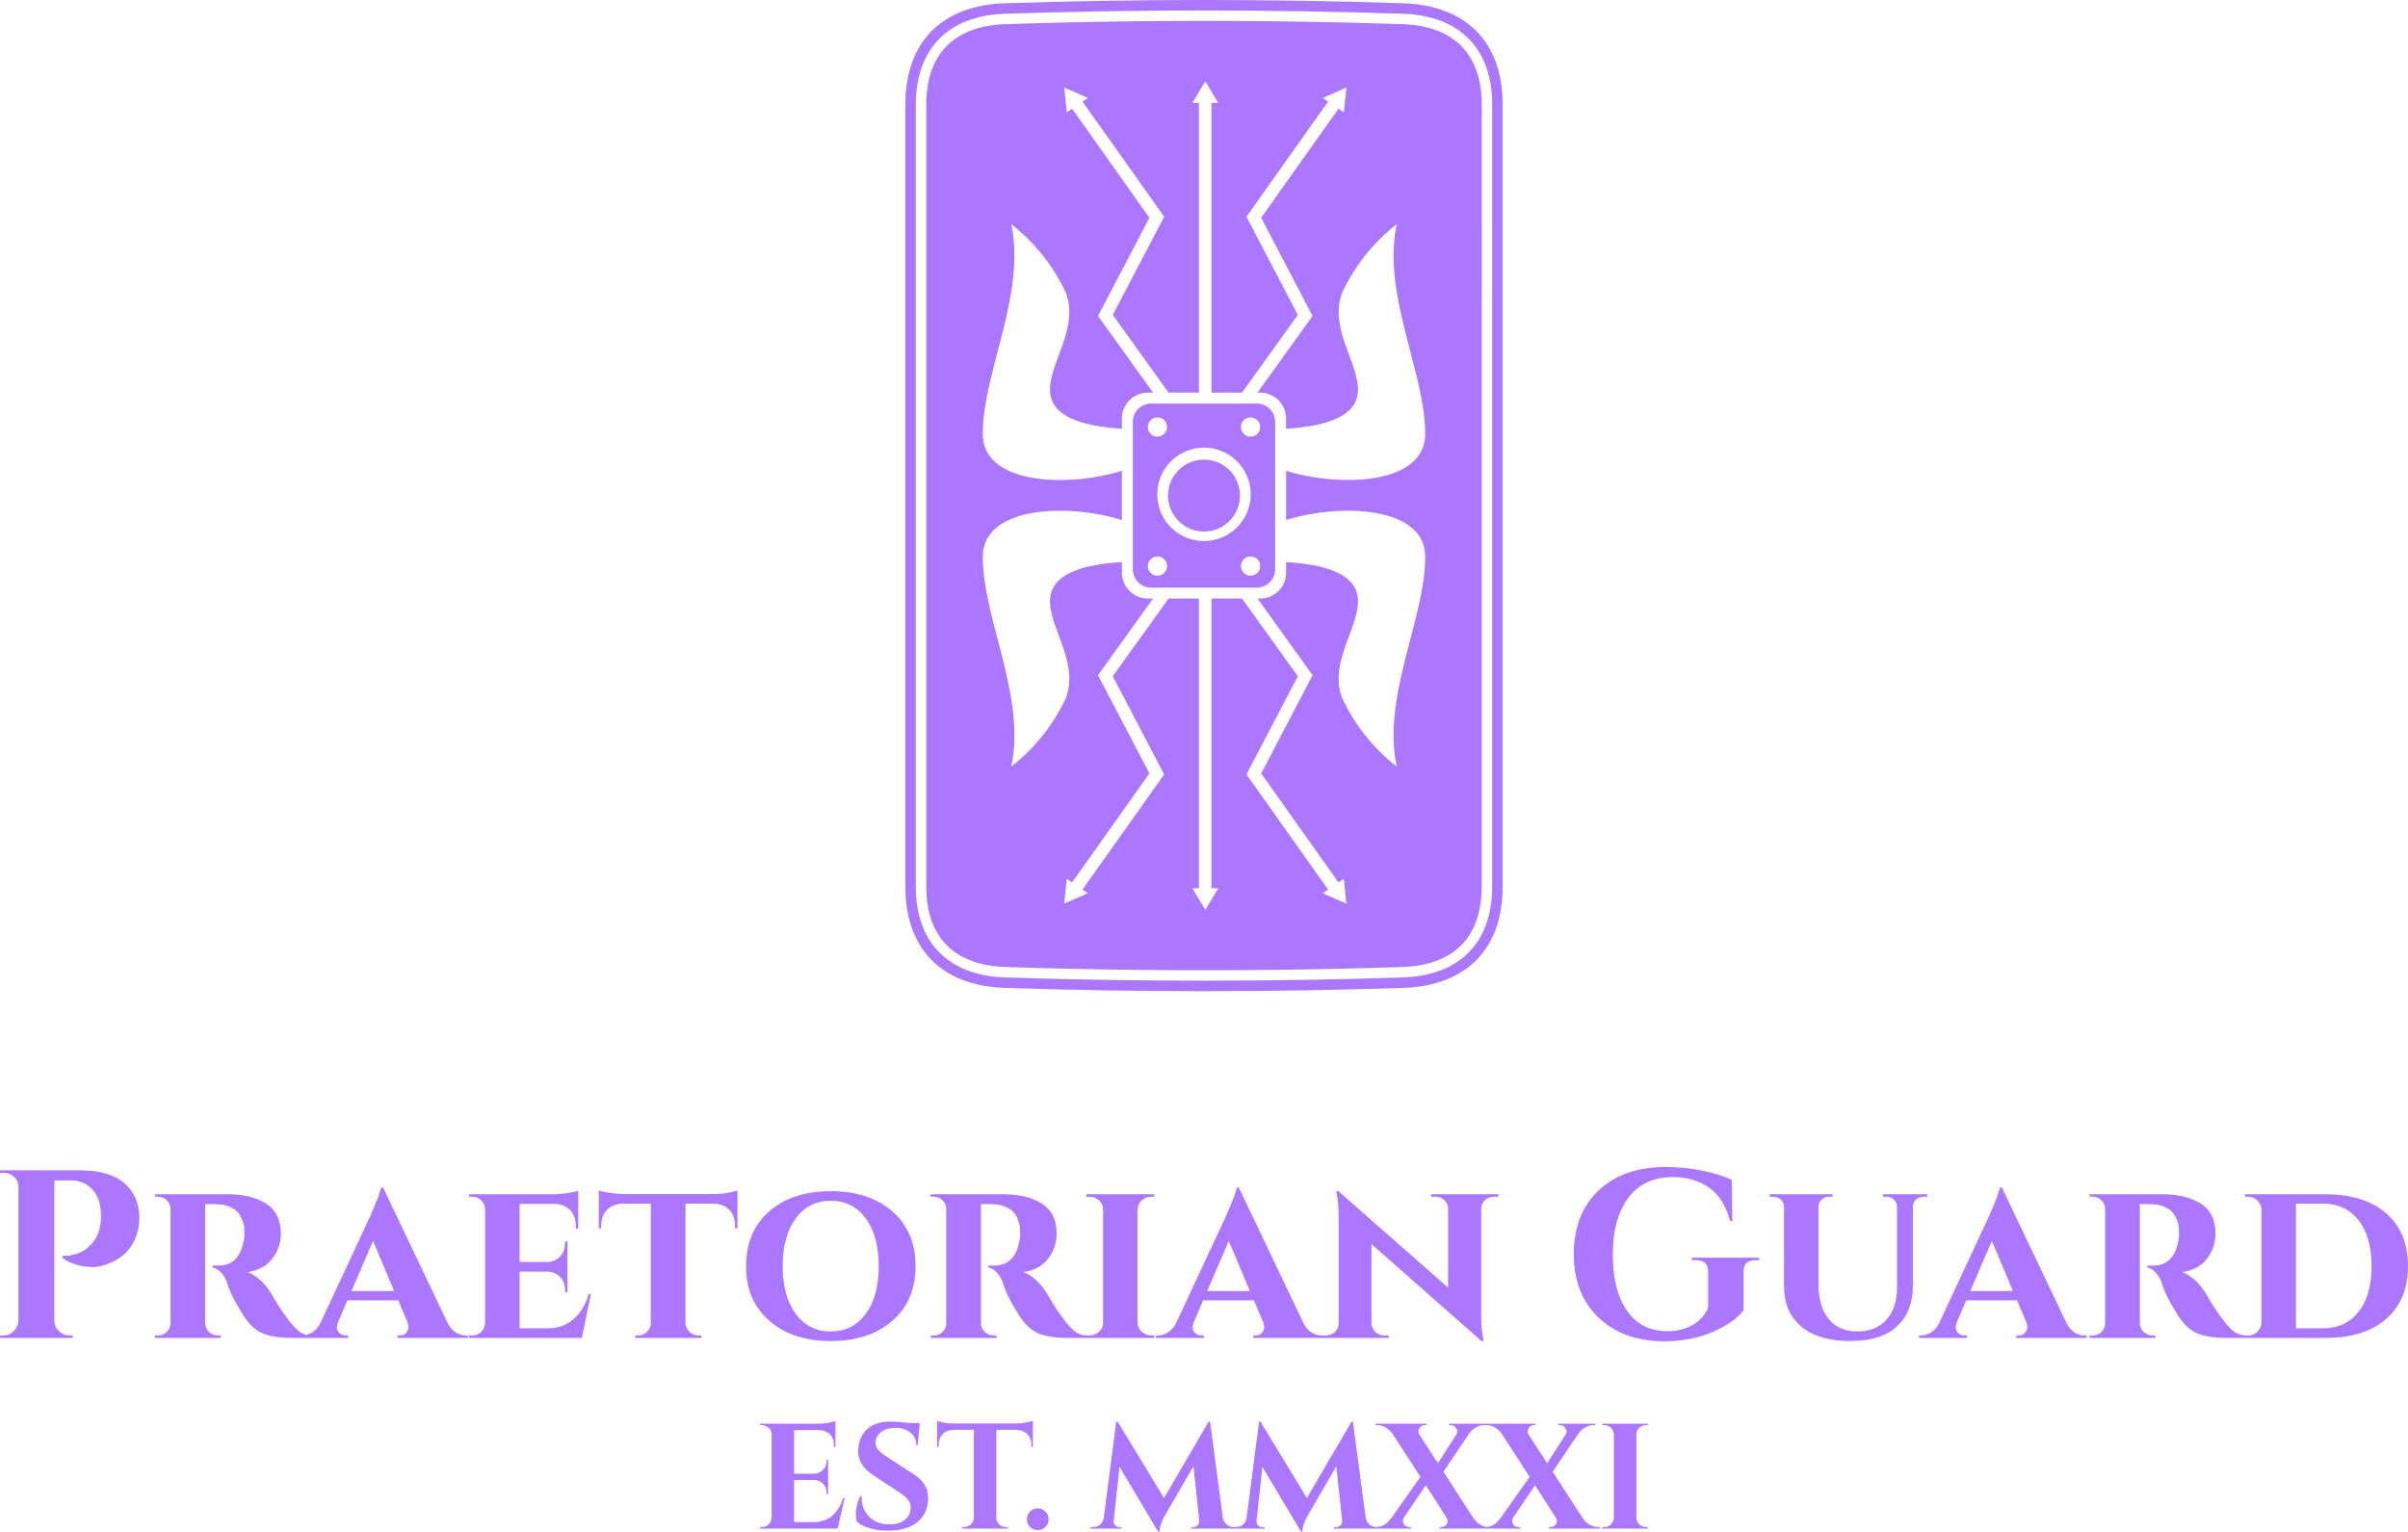 <svg viewBox="50 183.738 312.191 198.622" width="5000" height="3181.105" xmlns="http://www.w3.org/2000/svg" xmlns:xlink="http://www.w3.org/1999/xlink" preserveAspectRatio="none"><defs></defs><style>.aBTu93vQEy0filter-floo {flood-color:#822BCF;flood-opacity:0.5;}.aCkv4rtvjScolor {fill:#AB77FF;fill-opacity:1;}.aD6z1nYkhcolor {fill:#AB77FF;fill-opacity:1;}.aD6z1nYkhstrokeColor-str {stroke:#7338D2;stroke-opacity:1;}.aVoyjDDjRlcolors-0 {fill:#AB77FF;fill-opacity:1;}.icon3-str {stroke:#987239;stroke-opacity:1;}</style><g opacity="1" transform="rotate(0 50 335.081)">
<svg width="312.191" height="22.599" x="50" y="335.081" version="1.1" preserveAspectRatio="none" viewBox="1.8 -28.56 402.28 29.12">
  <g transform="matrix(1 0 0 1 0 0)" class="aD6z1nYkhcolor"><path id="id-D6z1nYkh16" d="M25.08-20L25.08-20Q25.08-18.16 24.36-16.52L24.36-16.52Q23-13.36 19.32-12.20L19.32-12.20Q18.24-11.84 17.32-11.84L17.32-11.84Q14.48-11.84 12.24-13.32L12.24-13.32L12.24-13.72Q15.24-13.64 17.08-15.68L17.08-15.68Q18.68-17.44 18.68-20.28L18.68-20.28Q18.68-23.16 17.30-24.74Q15.92-26.32 13.56-26.32L13.56-26.32L10.88-26.32L10.88-2.92Q10.88-1.88 11.64-1.14Q12.40-0.40 13.44-0.40L13.44-0.40L13.96-0.40L13.96 0L1.80 0L1.80-0.40L2.32-0.40Q3.36-0.40 4.10-1.14Q4.84-1.88 4.88-2.92L4.88-2.92L4.88-25.28Q4.88-26.28 4.12-26.94Q3.36-27.60 2.32-27.60L2.32-27.60L1.80-27.60L1.80-28L15.16-28Q20.04-28 22.52-25.92L22.52-25.92Q25.08-23.72 25.08-20Z M37.36-22.36L37.36-22.36L36.08-22.36L36.08-2.52Q36.08-1.56 36.74-0.98Q37.40-0.40 38.24-0.40L38.24-0.40L38.68-0.40L38.68 0L27.68 0L27.68-0.40L28.16-0.40Q29.04-0.40 29.66-1Q30.28-1.60 30.28-2.48L30.28-2.48L30.28-21.52Q30.28-22.40 29.66-23Q29.04-23.60 28.20-23.60L28.20-23.60L27.68-23.60L27.68-24L39.96-24Q43.56-24 46-22.60L46-22.60Q48.72-21.04 48.72-17.44L48.72-17.44Q48.72-15.12 47.32-13.26Q45.92-11.40 43.16-11L43.16-11Q44.24-10.64 45.30-9.64Q46.36-8.64 47-7.60L47-7.60Q48.28-5.32 49.68-3.42Q51.08-1.52 51.94-0.96Q52.80-0.40 54.04-0.40L54.04-0.40L54.04 0L50.68 0Q47.36 0 45.58-0.80Q43.80-1.60 42.40-3.84L42.40-3.84Q40.24-7.28 39.72-9.28L39.72-9.28Q39.24-10.48 38.58-11.08Q37.92-11.68 37.32-11.76L37.32-11.76L37.32-12.08L38.32-12.08Q41.72-12.12 42.48-16.08L42.48-16.08Q42.64-16.68 42.64-17.12Q42.64-17.56 42.60-18.34Q42.56-19.12 42.10-20.10Q41.64-21.08 40.92-21.52L40.92-21.52Q39.68-22.28 38.36-22.32L38.36-22.32Q37.92-22.36 37.36-22.36Z M79.64-0.40L79.64-0.40L79.96-0.40L79.96 0L68.20 0L68.20-0.40L68.52-0.40Q69.32-0.40 69.68-0.88Q70.04-1.36 70.04-1.76Q70.04-2.16 69.88-2.60L69.88-2.60L68.32-6.28L59.84-6.28L58.24-2.56Q58.08-2.16 58.08-1.74Q58.08-1.32 58.46-0.86Q58.84-0.40 59.64-0.40L59.64-0.40L59.96-0.40L59.96 0L51.96 0L51.96-0.40L52.28-0.40Q53.12-0.40 53.96-0.92Q54.80-1.44 55.32-2.48L55.32-2.48L63.60-20.24Q65.36-24.20 65.44-25.12L65.44-25.12L65.80-25.12L76.52-2.64Q77.04-1.48 77.90-0.94Q78.76-0.40 79.64-0.40ZM64.12-16.20L60.52-7.84L67.64-7.84L64.12-16.20Z M100.52-7.36L99 0L80.16 0L80.16-0.40L80.64-0.40Q81.56-0.40 82.18-1Q82.80-1.60 82.84-2.48L82.84-2.48L82.84-21.52Q82.80-22.40 82.18-23Q81.56-23.60 80.64-23.60L80.64-23.60L80.16-23.60L80.16-24L94.24-24Q95.32-24 96.60-24.20Q97.88-24.40 98.40-24.60L98.40-24.60L98.40-18.24L98-18.24L98-18.60Q98-20.36 97.04-21.36Q96.08-22.36 94.36-22.40L94.36-22.40L88.60-22.40L88.60-12.68L93.16-12.68Q94.52-12.72 95.36-13.60Q96.20-14.48 96.20-15.84L96.20-15.84L96.20-16.12L96.60-16.12L96.60-7.64L96.20-7.64L96.20-7.92Q96.20-9.80 94.80-10.64L94.80-10.64Q94.08-11.08 93.20-11.08L93.20-11.08L88.60-11.08L88.60-1.60L93.40-1.60Q95.88-1.64 97.62-3.14Q99.36-4.64 100.16-7.36L100.16-7.36L100.52-7.36Z M125-18.32L124.60-18.32L124.60-18.68Q124.60-20.40 123.64-21.40Q122.68-22.40 120.96-22.44L120.96-22.44L116.32-22.44L116.32-2.48Q116.36-1.60 117-1Q117.64-0.40 118.52-0.40L118.52-0.40L118.96-0.40L118.96 0L107.92 0L107.92-0.40L108.32-0.40Q109.24-0.40 109.88-1Q110.52-1.60 110.52-2.52L110.52-2.52L110.52-22.44L105.92-22.44Q104.16-22.40 103.20-21.40Q102.24-20.40 102.24-18.68L102.24-18.68L102.24-18.32L101.84-18.32L101.84-24.64Q102.40-24.44 103.70-24.24Q105-24.04 106.04-24.04L106.04-24.04L120.80-24.04Q122.56-24.04 123.70-24.30Q124.84-24.56 125-24.64L125-24.64L125-18.32Z M126.44-12Q126.44-17.76 130.30-21.14Q134.16-24.52 140.58-24.52Q147-24.52 150.88-21.14Q154.76-17.76 154.76-12Q154.76-6.24 150.88-2.86Q147 0.52 140.60 0.52Q134.20 0.52 130.32-2.86Q126.44-6.24 126.44-12ZM132.56-12Q132.56-6.96 134.74-4.02Q136.92-1.08 140.58-1.08Q144.24-1.08 146.42-4.02Q148.60-6.96 148.60-12Q148.60-17.04 146.42-19.98Q144.24-22.92 140.58-22.92Q136.92-22.92 134.74-19.98Q132.56-17.04 132.56-12Z M166.96-22.36L166.96-22.36L165.68-22.36L165.68-2.52Q165.68-1.56 166.34-0.98Q167-0.40 167.84-0.40L167.84-0.40L168.28-0.40L168.28 0L157.28 0L157.28-0.40L157.76-0.40Q158.64-0.40 159.26-1Q159.88-1.60 159.88-2.48L159.88-2.48L159.88-21.52Q159.88-22.40 159.26-23Q158.64-23.60 157.80-23.60L157.80-23.60L157.28-23.60L157.28-24L169.56-24Q173.16-24 175.60-22.60L175.60-22.60Q178.32-21.04 178.32-17.44L178.32-17.44Q178.32-15.12 176.92-13.26Q175.52-11.40 172.76-11L172.76-11Q173.84-10.64 174.90-9.64Q175.96-8.64 176.60-7.60L176.60-7.60Q177.88-5.32 179.28-3.42Q180.68-1.52 181.54-0.96Q182.40-0.40 183.64-0.40L183.64-0.40L183.64 0L180.28 0Q176.96 0 175.18-0.80Q173.40-1.60 172-3.84L172-3.84Q169.84-7.28 169.32-9.28L169.32-9.28Q168.84-10.48 168.18-11.08Q167.52-11.68 166.92-11.76L166.92-11.76L166.92-12.08L167.92-12.08Q171.32-12.12 172.08-16.08L172.08-16.08Q172.24-16.68 172.24-17.12Q172.24-17.56 172.20-18.34Q172.16-19.12 171.70-20.10Q171.24-21.08 170.52-21.52L170.52-21.52Q169.28-22.28 167.96-22.32L167.96-22.32Q167.52-22.36 166.96-22.36Z M183.28 0L183.28-0.40L183.76-0.40Q184.72-0.40 185.40-1.02Q186.08-1.64 186.08-2.52L186.08-2.52L186.08-21.48Q186.08-22.36 185.40-22.98Q184.72-23.60 183.76-23.60L183.76-23.60L183.28-23.60L183.28-24L194.64-24L194.64-23.60L194.16-23.60Q193.24-23.60 192.56-23Q191.88-22.40 191.84-21.52L191.84-21.52L191.84-2.52Q191.88-1.60 192.56-1Q193.24-0.40 194.16-0.40L194.16-0.40L194.64-0.40L194.64 0L183.28 0Z M222.60-0.40L222.60-0.40L222.92-0.40L222.92 0L211.16 0L211.16-0.40L211.48-0.40Q212.28-0.40 212.64-0.88Q213.00-1.36 213.00-1.76Q213.00-2.16 212.84-2.60L212.84-2.60L211.28-6.28L202.80-6.28L201.20-2.56Q201.04-2.16 201.04-1.74Q201.04-1.32 201.42-0.86Q201.80-0.40 202.60-0.40L202.60-0.40L202.92-0.40L202.92 0L194.92 0L194.92-0.40L195.24-0.40Q196.08-0.40 196.92-0.92Q197.76-1.44 198.28-2.48L198.28-2.48L206.56-20.24Q208.32-24.20 208.40-25.12L208.40-25.12L208.76-25.12L219.48-2.64Q220.00-1.48 220.86-0.94Q221.72-0.40 222.60-0.40ZM207.08-16.20L203.48-7.84L210.60-7.84L207.08-16.20Z M240.88-23.60L240.88-24L252.12-24L252.12-23.60L251.44-23.60Q250.52-23.60 249.90-23.04Q249.28-22.48 249.24-21.60L249.24-21.60L249.24-4.12Q249.24-1.64 249.56-0.04L249.56-0.04L249.64 0.52L249.28 0.52L230.92-15.68L230.92-2.44Q230.96-1.56 231.58-0.98Q232.20-0.40 233.12-0.40L233.12-0.40L233.80-0.40L233.80 0L222.60 0L222.60-0.40L223.24-0.40Q224.16-0.40 224.80-0.98Q225.44-1.56 225.44-2.44L225.44-2.44L225.44-20.04Q225.44-22.44 225.12-24L225.12-24L225.04-24.56L225.40-24.52L243.72-8.40L243.72-21.56Q243.72-22.44 243.10-23.02Q242.48-23.60 241.56-23.60L241.56-23.60L240.88-23.60Z M279.84 0.56L279.84 0.56Q273 0.56 268.86-3.38Q264.72-7.32 264.72-14.02Q264.72-20.72 268.86-24.64Q273-28.56 280.08-28.56L280.08-28.56Q283.28-28.56 286.28-27.94Q289.28-27.32 291.12-26.40L291.12-26.40L291.20-19.52L290.84-19.52Q289.80-23.40 287.28-25.14Q284.76-26.88 281.28-26.88L281.28-26.88Q276.44-26.88 273.84-23.42Q271.24-19.96 271.24-13.94Q271.24-7.92 273.62-4.52Q276-1.12 280.36-1.12L280.36-1.12Q283.52-1.12 285.64-2.92L285.64-2.92Q286.68-3.84 287.16-5.08L287.16-5.08L287.16-11.20Q287.16-12.08 286.62-12.54Q286.08-13 285.08-13L285.08-13L284.44-13L284.44-13.40L295.68-13.40L295.68-13L295.08-13Q294.12-13 293.60-12.54Q293.08-12.08 293.08-11.20L293.08-11.20L293.08-4.60Q291.52-2.56 287.92-1Q284.32 0.56 279.84 0.56Z M323.76-24L323.76-23.60L323.20-23.60Q322.44-23.60 321.92-23.14Q321.40-22.68 321.36-21.96L321.36-21.96L321.36-8.72Q321.36-4.40 318.72-1.94Q316.08 0.52 310.86 0.52Q305.64 0.52 302.74-1.88Q299.84-4.28 299.84-8.64L299.84-8.64L299.84-21.92Q299.84-22.64 299.30-23.12Q298.76-23.60 298-23.60L298-23.60L297.44-23.60L297.44-24L307.96-24L307.96-23.60L307.40-23.60Q306.64-23.60 306.12-23.12Q305.60-22.64 305.60-21.92L305.60-21.92L305.60-8.92Q305.60-5.24 307.30-3.16Q309-1.08 312.08-1.08Q315.16-1.08 316.94-3.04Q318.72-5 318.72-8.48L318.72-8.48L318.72-21.92Q318.68-22.68 318.16-23.14Q317.64-23.60 316.88-23.60L316.88-23.60L316.36-23.60L316.36-24L323.76-24Z M350.08-0.40L350.08-0.40L350.40-0.40L350.40 0L338.64 0L338.64-0.40L338.96-0.40Q339.76-0.40 340.12-0.88Q340.48-1.36 340.48-1.76Q340.48-2.16 340.32-2.60L340.32-2.60L338.76-6.28L330.28-6.28L328.68-2.56Q328.52-2.16 328.52-1.74Q328.52-1.32 328.90-0.86Q329.28-0.40 330.08-0.40L330.08-0.40L330.40-0.40L330.40 0L322.40 0L322.40-0.40L322.72-0.40Q323.56-0.40 324.40-0.92Q325.24-1.44 325.76-2.48L325.76-2.48L334.04-20.24Q335.80-24.20 335.88-25.12L335.88-25.12L336.24-25.12L346.96-2.64Q347.48-1.48 348.34-0.94Q349.20-0.40 350.08-0.40ZM334.56-16.20L330.96-7.84L338.08-7.84L334.56-16.20Z M360.56-22.36L360.56-22.36L359.28-22.36L359.28-2.52Q359.28-1.56 359.94-0.98Q360.60-0.40 361.44-0.40L361.44-0.40L361.88-0.40L361.88 0L350.88 0L350.88-0.40L351.36-0.40Q352.24-0.40 352.86-1Q353.48-1.60 353.48-2.48L353.48-2.48L353.48-21.52Q353.48-22.40 352.86-23Q352.24-23.60 351.40-23.60L351.40-23.60L350.88-23.60L350.88-24L363.16-24Q366.76-24 369.20-22.60L369.20-22.60Q371.92-21.04 371.92-17.44L371.92-17.44Q371.92-15.12 370.52-13.26Q369.12-11.40 366.36-11L366.36-11Q367.44-10.64 368.50-9.64Q369.56-8.64 370.20-7.60L370.20-7.60Q371.48-5.32 372.88-3.42Q374.28-1.52 375.14-0.96Q376-0.40 377.24-0.40L377.24-0.40L377.24 0L373.88 0Q370.56 0 368.78-0.80Q367-1.60 365.60-3.84L365.60-3.84Q363.44-7.28 362.92-9.28L362.92-9.28Q362.44-10.48 361.78-11.08Q361.12-11.68 360.52-11.76L360.52-11.76L360.52-12.08L361.52-12.08Q364.92-12.12 365.68-16.08L365.68-16.08Q365.84-16.68 365.84-17.12Q365.84-17.56 365.80-18.34Q365.76-19.12 365.30-20.10Q364.84-21.08 364.12-21.52L364.12-21.52Q362.88-22.28 361.56-22.32L361.56-22.32Q361.12-22.36 360.56-22.36Z M400.44-20.82Q404.08-17.64 404.08-12Q404.08-6.36 400.44-3.18Q396.80 0 390.36 0L390.36 0L376.84 0L376.84-0.40L377.36-0.40Q378.28-0.40 378.92-1.04Q379.56-1.68 379.60-2.56L379.60-2.56L379.60-21.52Q379.52-22.40 378.88-23Q378.24-23.60 377.32-23.60L377.32-23.60L376.84-23.60L376.84-24L390.36-24Q396.80-24 400.44-20.82ZM385.36-1.60L389.88-1.60Q393.64-1.60 395.82-4.36Q398-7.12 398-12Q398-16.88 395.82-19.66Q393.64-22.44 389.88-22.44L389.88-22.44L385.36-22.44L385.36-1.60Z"/></g>
</svg>
</g><g opacity="1" transform="rotate(0 167.377 183.738)">
<svg width="77.437" height="128.54" x="167.377" y="183.738" version="1.1" preserveAspectRatio="none" viewBox="21.465 2.634 57.07 94.732">
  <g transform="matrix(1 0 0 1 0 0)" class="aVoyjDDjRlcolors-0"><title>escudo romano</title><circle cx="50" cy="50" r="3.439"></circle><path d="M68.989,4.946q-9.492-.313-18.99-.313-9.496,0-18.989.313c-4.906.169-7.545,2.887-7.545,7.675V87.379c0,4.787,2.639,7.506,7.545,7.675q9.492.313,18.989.313,9.496,0,18.99-.313c4.906-.169,7.545-2.887,7.545-7.675V12.621C76.535,7.834,73.895,5.115,68.989,4.946ZM71.131,55.852c0,5.95-4.139,13.324-2.716,20.05a17.966,17.966,0,0,1-5.174-6.468c-1.552-3.751,2.328-7.632,1.294-10.348-.784-2.058-4.164-2.572-6.69-2.732v1.008a2.48,2.48,0,0,1-2.478,2.478h-.254l5.2,7.243.061.085-.048.092-4.862,9.296L62.851,86.977l.273-.186.234-.16.029.282.094.897.094.897.03.29-.267-.117-.857-.376-.857-.376-.28-.123.252-.172.263-.179L54.118,76.734l-.06-.085.048-.092,4.861-9.291-5.332-7.427H50.713V87.533h.653l-.155.257-.47.78-.47.78-.145.24-.145-.24-.47-.78-.471-.78-.155-.257h.629V59.839H46.615l-5.332,7.427L46.144,76.558l.048.092-.06.085L38.39,87.653l.263.179.252.172-.28.123-.857.376-.858.376-.267.117.03-.29.094-.897.094-.897.03-.282.234.16.272.186,7.389-10.421-4.862-9.296-.048-.092.061-.085,5.2-7.243h-.504a2.48,2.48,0,0,1-2.478-2.478V56.354c-2.526.16-5.906.673-6.69,2.732-1.035,2.716,2.846,6.597,1.294,10.348a17.966,17.966,0,0,1-5.174,6.468c1.423-6.726-2.716-14.1-2.716-20.05,0-4.857,8.106-5.128,13.287-3.516v-4.709c-5.181,1.611-13.287,1.34-13.287-3.516,0-5.95,4.139-13.324,2.716-20.05a17.966,17.966,0,0,1,5.174,6.468c1.552,3.751-2.328,7.632-1.294,10.348.784,2.058,4.164,2.572,6.69,2.732v-.97a2.481,2.481,0,0,1,2.478-2.478h.504l-5.2-7.243-.061-.085.048-.093,4.862-9.296L37.399,13.023l-.272.186-.234.16-.03-.282-.094-.897-.094-.897-.03-.29.267.117.858.376.857.376.28.123-.252.172-.263.179L46.132,23.265l.06.085-.048.092-4.861,9.291,5.332,7.427h2.898V12.467h-.629l.155-.257.471-.78.47-.78.145-.24.145.24.47.78.47.78.155.257H50.713v27.693H53.635l5.332-7.427L54.106,23.442l-.048-.092.06-.085,7.742-10.919-.263-.179-.252-.172.28-.123.857-.376.857-.376.267-.117-.03.29-.094.897-.094.897-.029.282-.234-.16-.273-.186L55.462,23.444l4.862,9.296.048.093-.061.085-5.2,7.243h.254A2.481,2.481,0,0,1,57.844,42.638v.97c2.526-.16,5.906-.673,6.69-2.732,1.035-2.716-2.846-6.597-1.294-10.348a17.966,17.966,0,0,1,5.174-6.468C66.992,30.787,71.131,38.16,71.131,44.11c0,4.857-8.106,5.128-13.287,3.516v4.709C63.025,50.724,71.131,50.996,71.131,55.852Z"></path><path d="M50,97.366c-6.344,0-12.755-.105-19.055-.313-6.024-.207-9.479-3.733-9.479-9.674V12.621c0-5.94,3.454-9.466,9.477-9.673,12.647-.419,25.472-.419,38.113,0h.003c6.022.207,9.477,3.732,9.477,9.673V87.379c0,5.94-3.454,9.467-9.477,9.674C62.754,97.261,56.343,97.366,50,97.366Zm.001-93.732c-6.356,0-12.713.104-19.025.313-5.409.186-8.511,3.347-8.511,8.674V87.379c0,5.327,3.103,8.488,8.513,8.674,12.577.416,25.461.416,38.046,0,5.408-.186,8.511-3.347,8.511-8.674V12.621c0-5.326-3.103-8.487-8.511-8.674h0C62.713,3.739,56.356,3.634,50.001,3.634Z"></path><path d="M55.05,41.206H44.95a1.754,1.754,0,0,0-1.749,1.749V57.046a1.754,1.754,0,0,0,1.749,1.749H55.05a1.754,1.754,0,0,0,1.749-1.749V42.954A1.754,1.754,0,0,0,55.05,41.206Zm-9.501,1.325a.916.916,0,1,1-.916.916A.916.916,0,0,1,45.549,42.53Zm0,15.121a.916.916,0,1,1,.916-.916A.916.916,0,0,1,45.549,57.651Zm4.451-3.307a4.462,4.462,0,1,1,4.462-4.462A4.467,4.467,0,0,1,50,54.344Zm4.451,3.307a.916.916,0,1,1,.916-.916A.916.916,0,0,1,54.45,57.651Zm0-13.288a.916.916,0,1,1,.916-.916A.916.916,0,0,1,54.45,44.363Z"></path></g>
</svg>
</g><g opacity="1" transform="rotate(0 148.542 367.999)">
<svg width="115.107" height="14.362" x="148.542" y="367.999" version="1.1" preserveAspectRatio="none" viewBox="1.68 -28.76 236.92 29.56">
  <g transform="matrix(1 0 0 1 0 0)" class="aCkv4rtvjScolor"><path id="id-Ckv4rtvjS10" d="M1.68-0.40L2.20-0.40Q3.24-0.40 3.98-1.14Q4.72-1.88 4.76-2.92L4.76-2.92L4.76-25.20Q4.68-26.24 4.16-26.72L4.16-26.72Q3.20-27.60 2.20-27.60L2.20-27.60L1.68-27.60L1.68-28L17-28Q18.96-28 20.24-28.30Q21.52-28.60 21.80-28.72L21.80-28.72L21.80-21.72L21.40-21.76L21.40-22.20Q21.40-24.68 19.56-25.72L19.56-25.72Q18.68-26.24 17.48-26.28L17.48-26.28L10.76-26.28L10.76-14.64L16.04-14.64Q17.52-14.68 18.48-15.66Q19.44-16.64 19.44-18.08L19.44-18.08L19.44-18.44L19.84-18.44L19.84-9.20L19.44-9.20L19.44-9.52Q19.44-11 18.50-11.96Q17.56-12.92 16.12-12.96L16.12-12.96L10.76-12.96L10.76-1.72L16-1.72Q18.92-1.72 20.90-3.40Q22.88-5.08 23.84-8.16L23.84-8.16L24.24-8.16L22.40 0L1.68 0L1.68-0.40Z M27.24-3.72L27.24-3.72Q27.24-6.60 28.48-8.64L28.48-8.64L28.84-8.64Q28.80-8.32 28.80-8L28.80-8Q28.80-5.24 30.78-3.18Q32.76-1.12 36.20-1.12L36.20-1.12Q38.88-1.12 40.38-2.40Q41.88-3.68 41.88-5.64L41.88-5.64Q41.88-6.80 41.14-7.72Q40.40-8.64 38.68-9.76L38.68-9.76L31.72-14.36Q27.84-16.96 27.84-20.76L27.84-20.76Q27.84-21.16 27.92-21.56L27.92-21.56Q28.16-24.72 30.38-26.64Q32.60-28.56 36.32-28.56L36.32-28.56Q38.52-28.56 41.76-28.16L41.76-28.16L44.28-28.16L43.76-22.28L43.36-22.28Q43.36-24.36 41.82-25.62Q40.28-26.88 37.72-26.88L37.72-26.88Q34.60-26.88 33.20-24.96L33.20-24.96Q32.48-24.04 32.48-23.12Q32.48-22.20 32.84-21.56L32.84-21.56Q33.40-20.52 35.28-19.32L35.28-19.32L42.92-14.36Q46.52-12 46.52-8.20L46.52-8.20Q46.52-3.96 43.62-1.70Q40.72 0.56 35.92 0.56L35.92 0.56Q33.20 0.56 30.90-0.10Q28.60-0.76 27.52-1.88L27.52-1.88Q27.24-2.64 27.24-3.72Z M70.08-26.36L64.72-26.36L64.72-2.88Q64.76-1.84 65.50-1.12Q66.24-0.40 67.28-0.40L67.28-0.40L67.76-0.40L67.80 0L55.64 0L55.64-0.40L56.16-0.40Q57.16-0.40 57.90-1.12Q58.64-1.84 58.72-2.84L58.72-2.84L58.72-26.36L53.32-26.36Q51.48-26.32 50.40-25.20Q49.32-24.08 49.32-22.28L49.32-22.28L49.32-21.80L48.92-21.80L48.92-28.76Q50.56-28.08 53.64-28.04L53.64-28.04L69.76-28.04Q71-28.04 72.46-28.28Q73.92-28.52 74.48-28.76L74.48-28.76L74.48-21.80L74.08-21.80L74.08-22.28Q74.08-24.76 72.20-25.80L72.20-25.80Q71.32-26.32 70.08-26.36L70.08-26.36Z M77.82-0.44Q76.96 0.40 75.76 0.40Q74.56 0.40 73.72-0.44Q72.88-1.28 72.88-2.48Q72.88-3.68 73.72-4.54Q74.56-5.40 75.76-5.40Q76.96-5.40 77.82-4.54Q78.68-3.68 78.68-2.48Q78.68-1.28 77.82-0.44Z M128.08-0.40L128.08-0.40L128.72-0.40L128.72 0L116.72 0L116.72-0.36L117.32-0.36Q118.00-0.40 118.48-0.92Q118.96-1.44 118.88-2.08L118.88-2.08L117.32-16.60L109.80-3.64Q108.32-1.16 108.28 0.80L108.28 0.80L107.88 0.80L97.60-16.48L96.04-2.08Q95.96-1.44 96.44-0.90Q96.92-0.36 97.60-0.36L97.60-0.36L98.20-0.36L98.20 0L89.84 0L89.84-0.40L90.48-0.40Q91.60-0.40 92.42-1.08Q93.24-1.76 93.40-2.92L93.40-2.92L96.72-28.56L97.08-28.56L109.48-8.16L121.40-28.56L121.76-28.56L125.16-2.92Q125.36-1.76 126.18-1.08Q127-0.40 128.08-0.40Z M166.20-0.40L166.20-0.40L166.84-0.40L166.84 0L154.84 0L154.84-0.36L155.44-0.36Q156.12-0.40 156.60-0.92Q157.08-1.44 157-2.08L157-2.08L155.44-16.60L147.92-3.64Q146.44-1.16 146.40 0.80L146.40 0.80L146 0.80L135.72-16.48L134.16-2.08Q134.08-1.44 134.56-0.90Q135.04-0.36 135.72-0.36L135.72-0.36L136.32-0.36L136.32 0L127.96 0L127.96-0.40L128.60-0.40Q129.72-0.40 130.54-1.08Q131.36-1.76 131.52-2.92L131.52-2.92L134.84-28.56L135.20-28.56L147.60-8.16L159.52-28.56L159.88-28.56L163.28-2.92Q163.48-1.76 164.30-1.08Q165.12-0.40 166.20-0.40Z M183.04-0.40L183.56-0.40Q184.40-0.40 184.92-1.20L184.92-1.20Q185.16-1.64 185.16-2.04Q185.16-2.44 184.92-2.84L184.92-2.84L179.32-11.56L173.44-2.88Q173.20-2.48 173.20-2.06Q173.20-1.64 173.44-1.24L173.44-1.24Q174-0.40 174.84-0.40L174.84-0.40L175.36-0.40L175.36 0L165.48 0L165.48-0.40L166.04-0.40Q168.28-0.40 170-2.64L170-2.64L177.88-13.80L170.48-25.24Q169.80-26.24 168.72-26.92Q167.64-27.60 166.44-27.60L166.44-27.60L165.88-27.60L165.88-28L179.48-28L179.48-27.60L178.96-27.60Q178.12-27.60 177.60-26.80L177.60-26.80Q177.36-26.36 177.36-25.94Q177.36-25.52 177.56-25.16L177.56-25.16L182.56-17.44L187.48-25.12Q187.72-25.52 187.72-25.94Q187.72-26.36 187.44-26.76L187.44-26.76Q186.92-27.60 186.08-27.60L186.08-27.60L185.56-27.60L185.56-28L195.40-28L195.40-27.60L194.84-27.60Q193.64-27.60 192.60-26.94Q191.56-26.28 190.84-25.28L190.84-25.28L184.04-15.16L192.08-2.72Q192.76-1.72 193.86-1.06Q194.96-0.40 196.12-0.40L196.12-0.40L196.68-0.40L196.68 0L183.04 0L183.04-0.40Z M212.20-0.40L212.72-0.40Q213.56-0.40 214.08-1.20L214.08-1.20Q214.32-1.64 214.32-2.04Q214.32-2.44 214.08-2.84L214.08-2.84L208.48-11.56L202.60-2.88Q202.36-2.48 202.36-2.06Q202.36-1.64 202.60-1.24L202.60-1.24Q203.16-0.40 204-0.40L204-0.40L204.52-0.40L204.52 0L194.64 0L194.64-0.40L195.20-0.40Q197.44-0.40 199.16-2.64L199.16-2.64L207.04-13.80L199.64-25.24Q198.96-26.24 197.88-26.92Q196.80-27.60 195.60-27.60L195.60-27.60L195.04-27.60L195.04-28L208.64-28L208.64-27.60L208.12-27.60Q207.28-27.60 206.76-26.80L206.76-26.80Q206.52-26.36 206.52-25.94Q206.52-25.52 206.72-25.16L206.72-25.16L211.72-17.44L216.64-25.12Q216.88-25.52 216.88-25.94Q216.88-26.36 216.60-26.76L216.60-26.76Q216.08-27.60 215.24-27.60L215.24-27.60L214.72-27.60L214.72-28L224.56-28L224.56-27.60L224-27.60Q222.80-27.60 221.76-26.94Q220.72-26.28 220-25.28L220-25.28L213.20-15.16L221.24-2.72Q221.92-1.72 223.02-1.06Q224.12-0.40 225.28-0.40L225.28-0.40L225.84-0.40L225.84 0L212.20 0L212.20-0.40Z M226.44-0.40L226.96-0.40Q228-0.40 228.74-1.14Q229.48-1.88 229.52-2.92L229.52-2.92L229.52-25.12Q229.48-26.16 228.74-26.88Q228-27.60 226.96-27.60L226.96-27.60L226.44-27.60L226.44-28L238.60-28L238.56-27.60L238.08-27.60Q237.04-27.60 236.28-26.88Q235.52-26.16 235.52-25.12L235.52-25.12L235.52-2.92Q235.52-1.88 236.28-1.14Q237.04-0.40 238.08-0.40L238.08-0.40L238.56-0.40L238.60 0L226.44 0L226.44-0.40Z"/></g>
</svg>
</g></svg>
